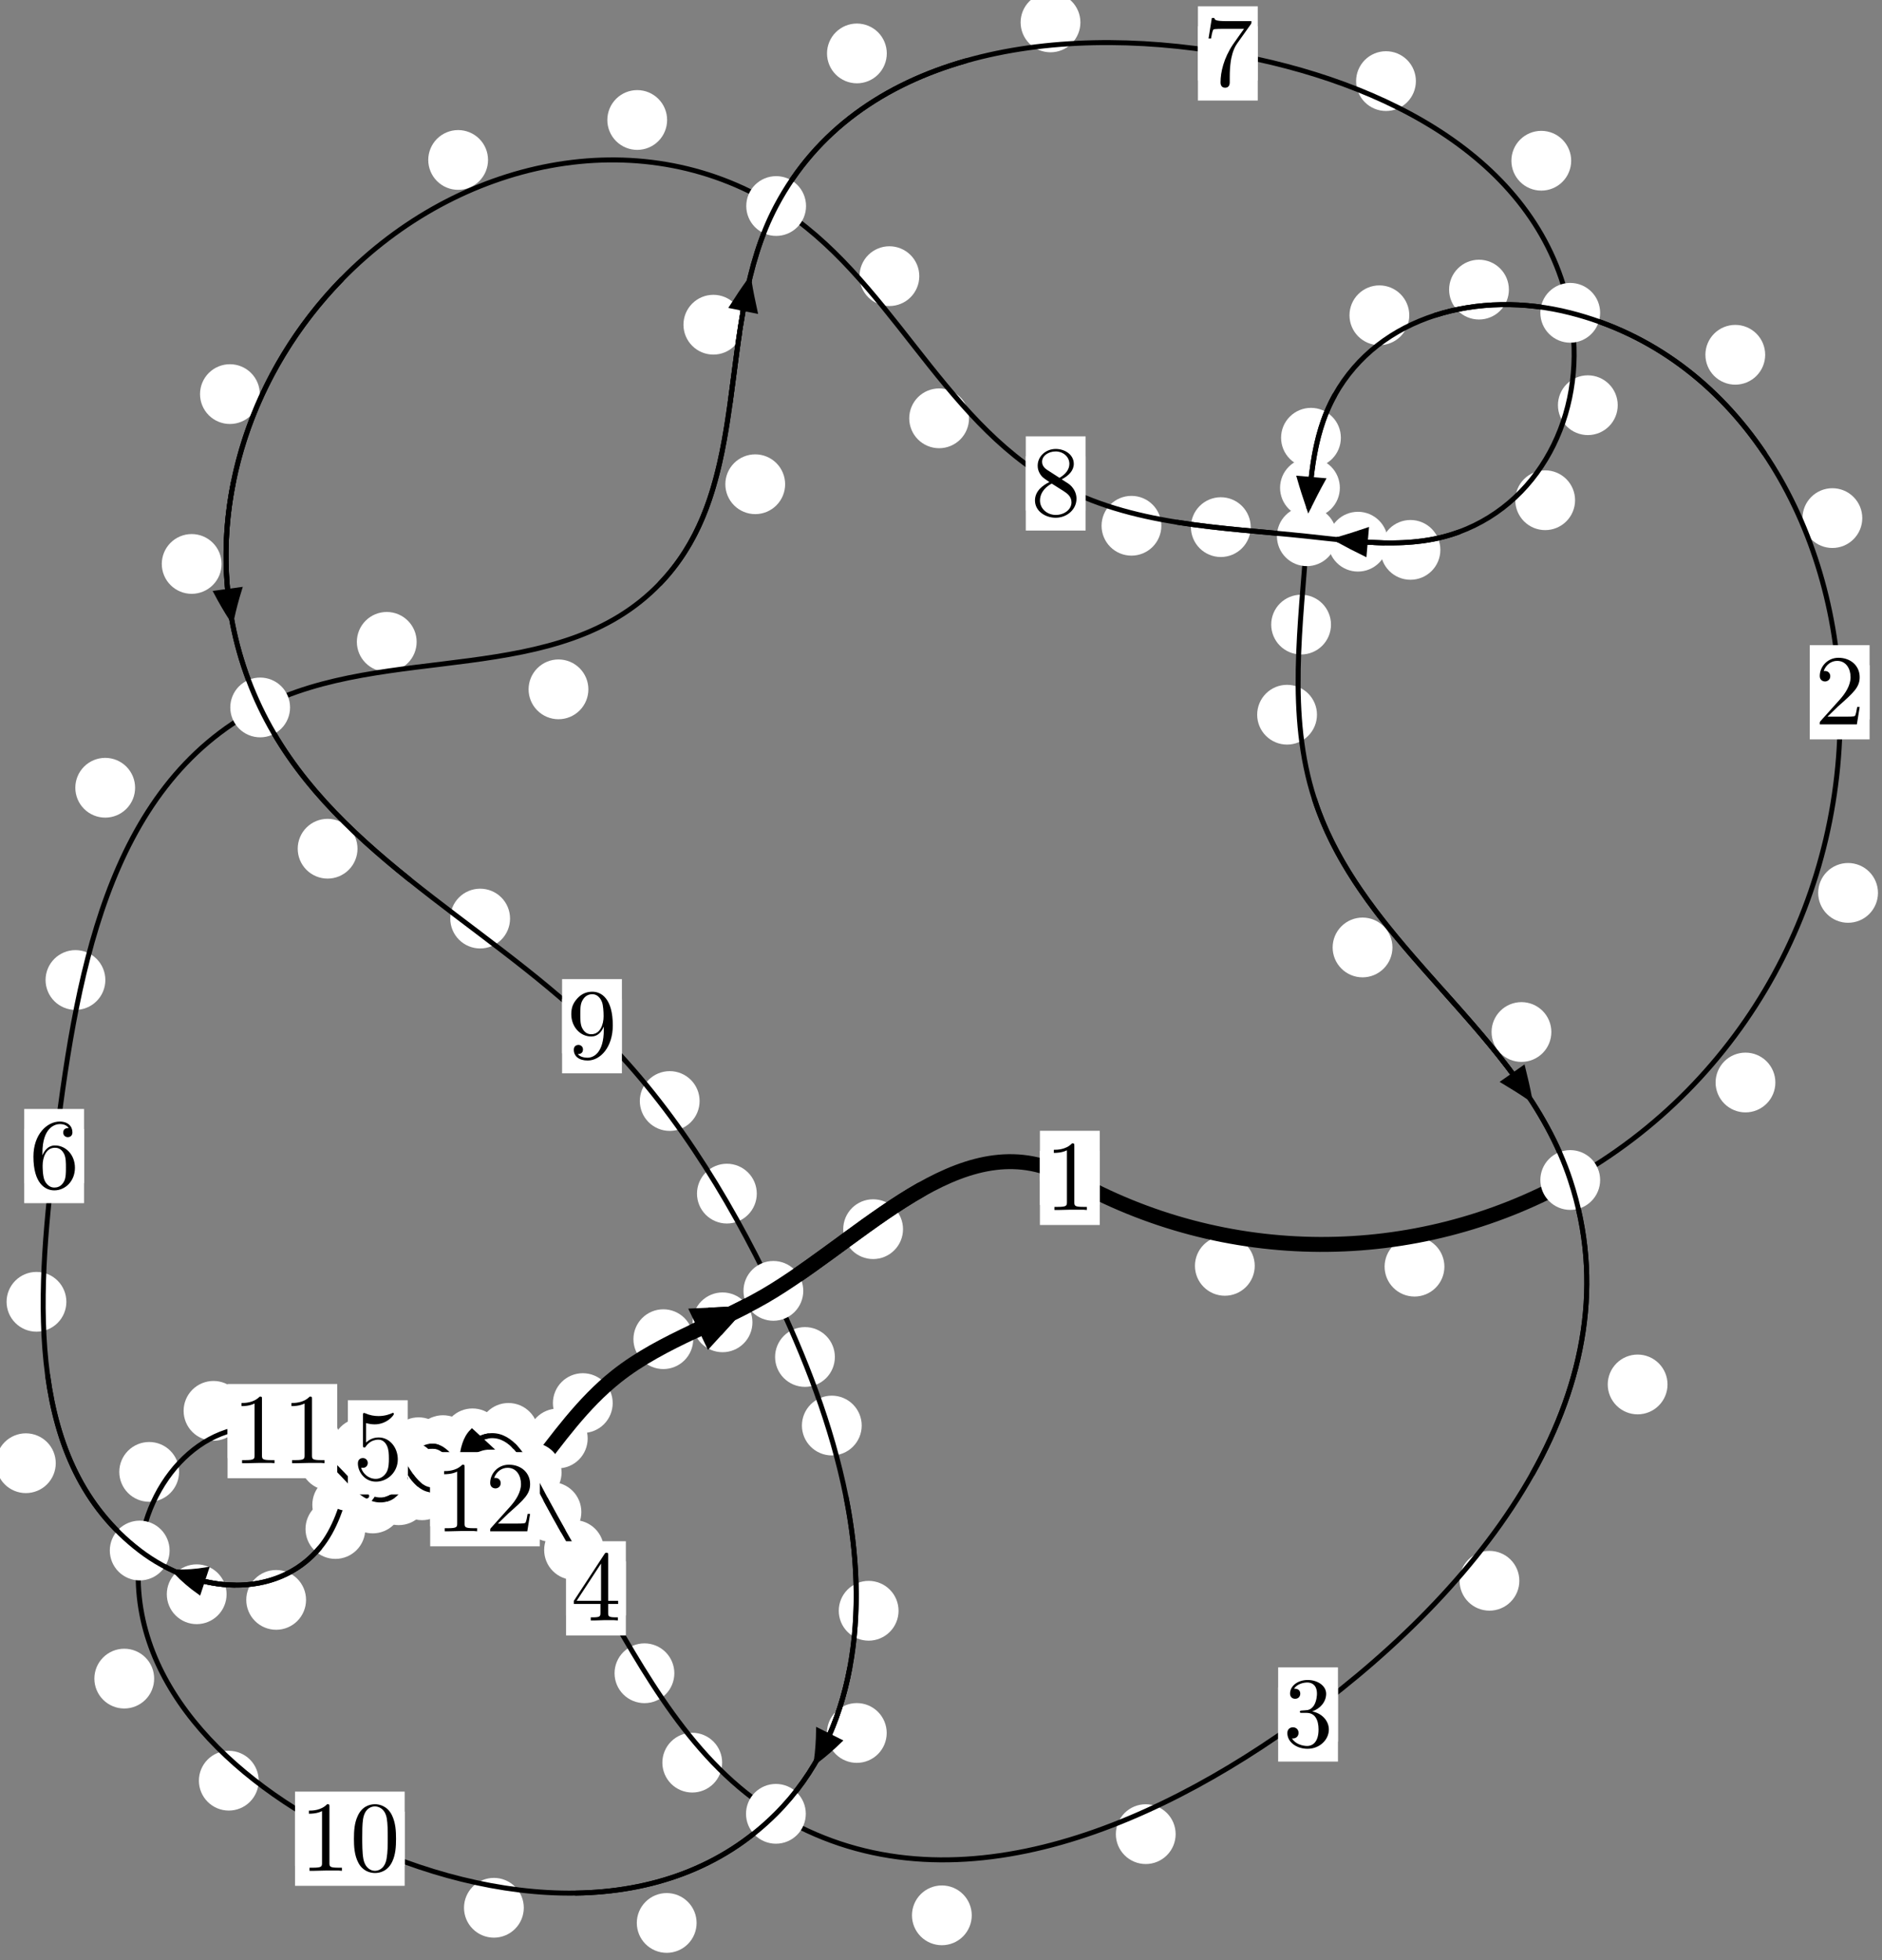 <?xml version="1.0"?>
<!-- Created by MetaPost 1.999 on 2021.07.05:2353 -->
<svg version="1.1" xmlns="http://www.w3.org/2000/svg" xmlns:xlink="http://www.w3.org/1999/xlink" width="188.171" height="196.03" viewBox="0 0 188.171 196.03">
<rect x="0" y="0" width="188.171" height="196.03" fill="#808080" stroke="none"/>
<!-- Original BoundingBox: -157.402405 -77.282974 30.768585 118.747421 -->
  <defs>
    <g transform="scale(0.01,0.01)" id="GLYPHcmr10_48">
      <path style="fill-rule: evenodd;" d="M460 -320C460 -400,455 -480,420 -554C374 -650,292 -666,250 -666C190 -666,117 -640,76 -547C44 -478,39 -400,39 -320C39 -245,43 -155,84 -79C127 2,200 22,249 22C303 22,379 1,423 -94C455 -163,460 -241,460 -320M249 -0C210 -0,151 -25,133 -121C122 -181,122 -273,122 -332C122 -396,122 -462,130 -516C149 -635,224 -644,249 -644C282 -644,348 -626,367 -527C377 -471,377 -395,377 -332C377 -257,377 -189,366 -125C351 -30,294 -0,249 -0"></path>
    </g>
    <g transform="scale(0.01,0.01)" id="GLYPHcmr10_49">
      <path style="fill-rule: evenodd;" d="M294 -640C294 -664,294 -666,271 -666C209 -602,121 -602,89 -602L89 -571C109 -571,168 -571,220 -597L220 -79C220 -43,217 -31,127 -31L95 -31L95 -0L257 -0L130 -3L217 -3L257 -3L297 -3L384 -3L419 -0L419 -31L387 -31C297 -31,294 -42,294 -79"></path>
    </g>
    <g transform="scale(0.01,0.01)" id="GLYPHcmr10_50">
      <path style="fill-rule: evenodd;" d="M127 -77L233 -180C389 -318,449 -372,449 -472C449 -586,359 -666,237 -666C124 -666,50 -574,50 -485C50 -429,100 -429,103 -429C120 -429,155 -441,155 -482C155 -508,137 -534,102 -534C94 -534,92 -534,89 -533C112 -598,166 -635,224 -635C315 -635,358 -554,358 -472C358 -392,308 -313,253 -251L61 -37C50 -26,50 -24,50 -0L421 -0L449 -174L424 -174C419 -144,412 -100,402 -85C395 -77,329 -77,307 -77"></path>
    </g>
    <g transform="scale(0.01,0.01)" id="GLYPHcmr10_51">
      <path style="fill-rule: evenodd;" d="M290 -352C372 -379,430 -449,430 -528C430 -610,342 -666,246 -666C145 -666,69 -606,69 -530C69 -497,91 -478,120 -478C151 -478,171 -500,171 -529C171 -579,124 -579,109 -579C140 -628,206 -641,242 -641C283 -641,338 -619,338 -529C338 -517,336 -459,310 -415C280 -367,246 -364,221 -363C213 -362,189 -360,182 -360C174 -359,167 -358,167 -348C167 -337,174 -337,191 -337L235 -337C317 -337,354 -269,354 -171C354 -35,285 -6,241 -6C198 -6,123 -23,88 -82C123 -77,154 -99,154 -137C154 -173,127 -193,98 -193C74 -193,42 -179,42 -135C42 -44,135 22,244 22C366 22,457 -69,457 -171C457 -253,394 -331,290 -352"></path>
    </g>
    <g transform="scale(0.01,0.01)" id="GLYPHcmr10_52">
      <path style="fill-rule: evenodd;" d="M294 -165L294 -78C294 -42,292 -31,218 -31L197 -31L197 -0L332 -0L238 -3L290 -3L332 -3L374 -3L427 -3L468 -0L468 -31L447 -31C373 -31,371 -42,371 -78L371 -165L471 -165L471 -196L371 -196L371 -651C371 -671,371 -677,355 -677C346 -677,343 -677,335 -665L28 -196L28 -165M300 -196L56 -196L300 -569"></path>
    </g>
    <g transform="scale(0.01,0.01)" id="GLYPHcmr10_53">
      <path style="fill-rule: evenodd;" d="M449 -201C449 -320,367 -420,259 -420C211 -420,168 -404,132 -369L132 -564C152 -558,185 -551,217 -551C340 -551,410 -642,410 -655C410 -661,407 -666,400 -666C399 -666,397 -666,392 -663C372 -654,323 -634,256 -634C216 -634,170 -641,123 -662C115 -665,113 -665,111 -665C101 -665,101 -657,101 -641L101 -345C101 -327,101 -319,115 -319C122 -319,124 -322,128 -328C139 -344,176 -398,257 -398C309 -398,334 -352,342 -334C358 -297,360 -258,360 -208C360 -173,360 -113,336 -71C312 -32,275 -6,229 -6C156 -6,99 -59,82 -118C85 -117,88 -116,99 -116C132 -116,149 -141,149 -165C149 -189,132 -214,99 -214C85 -214,50 -207,50 -161C50 -75,119 22,231 22C347 22,449 -74,449 -201"></path>
    </g>
    <g transform="scale(0.01,0.01)" id="GLYPHcmr10_54">
      <path style="fill-rule: evenodd;" d="M132 -328L132 -352C132 -605,256 -641,307 -641C331 -641,373 -635,395 -601C380 -601,340 -601,340 -556C340 -525,364 -510,386 -510C402 -510,432 -519,432 -558C432 -618,388 -666,305 -666C177 -666,42 -537,42 -316C42 -49,158 22,251 22C362 22,457 -72,457 -204C457 -331,368 -427,257 -427C189 -427,152 -376,132 -328M251 -6C188 -6,158 -66,152 -81C134 -128,134 -208,134 -226C134 -304,166 -404,256 -404C272 -404,318 -404,349 -342C367 -305,367 -254,367 -205C367 -157,367 -107,350 -71C320 -11,274 -6,251 -6"></path>
    </g>
    <g transform="scale(0.01,0.01)" id="GLYPHcmr10_55">
      <path style="fill-rule: evenodd;" d="M476 -609C485 -621,485 -623,485 -644L242 -644C120 -644,118 -657,114 -676L89 -676L56 -470L81 -470C84 -486,93 -549,106 -561C113 -567,191 -567,204 -567L411 -567C400 -551,321 -442,299 -409C209 -274,176 -135,176 -33C176 -23,176 22,222 22C268 22,268 -23,268 -33L268 -84C268 -139,271 -194,279 -248C283 -271,297 -357,341 -419"></path>
    </g>
    <g transform="scale(0.01,0.01)" id="GLYPHcmr10_56">
      <path style="fill-rule: evenodd;" d="M163 -457C117 -487,113 -521,113 -538C113 -599,178 -641,249 -641C322 -641,386 -589,386 -517C386 -460,347 -412,287 -377M309 -362C381 -399,430 -451,430 -517C430 -609,341 -666,250 -666C150 -666,69 -592,69 -499C69 -481,71 -436,113 -389C124 -377,161 -352,186 -335C128 -306,42 -250,42 -151C42 -45,144 22,249 22C362 22,457 -61,457 -168C457 -204,446 -249,408 -291C389 -312,373 -322,309 -362M209 -320L332 -242C360 -223,407 -193,407 -132C407 -58,332 -6,250 -6C164 -6,92 -68,92 -151C92 -209,124 -273,209 -320"></path>
    </g>
    <g transform="scale(0.01,0.01)" id="GLYPHcmr10_57">
      <path style="fill-rule: evenodd;" d="M367 -318L367 -286C367 -52,263 -6,205 -6C188 -6,134 -8,107 -42C151 -42,159 -71,159 -88C159 -119,135 -134,113 -134C97 -134,67 -125,67 -86C67 -19,121 22,206 22C335 22,457 -114,457 -329C457 -598,342 -666,253 -666C198 -666,149 -648,106 -603C65 -558,42 -516,42 -441C42 -316,130 -218,242 -218C303 -218,344 -260,367 -318M243 -241C227 -241,181 -241,150 -304C132 -341,132 -391,132 -440C132 -494,132 -541,153 -578C180 -628,218 -641,253 -641C299 -641,332 -607,349 -562C361 -530,365 -467,365 -421C365 -338,331 -241,243 -241"></path>
    </g>
  </defs>
  <path d="M125.454 126.585C125.454 125.793,125.139 125.032,124.578 124.472C124.018 123.911,123.258 123.597,122.465 123.597C121.672 123.597,120.912 123.911,120.352 124.472C119.791 125.032,119.476 125.793,119.476 126.585C119.476 127.378,119.791 128.138,120.352 128.699C120.912 129.259,121.672 129.574,122.465 129.574C123.258 129.574,124.018 129.259,124.578 128.699C125.139 128.138,125.454 127.378,125.454 126.585Z" style="fill: rgb(100%,100%,100%);stroke: none;"></path>
  <path d="M109.955 117.789C109.955 116.996,109.641 116.236,109.08 115.675C108.52 115.115,107.759 114.8,106.967 114.8C106.174 114.8,105.414 115.115,104.853 115.675C104.293 116.236,103.978 116.996,103.978 117.789C103.978 118.581,104.293 119.342,104.853 119.902C105.414 120.463,106.174 120.778,106.967 120.778C107.759 120.778,108.52 120.463,109.08 119.902C109.641 119.342,109.955 118.581,109.955 117.789Z" style="fill: rgb(100%,100%,100%);stroke: none;"></path>
  <path d="M177.51 108.25C177.51 107.457,177.195 106.697,176.635 106.136C176.074 105.576,175.314 105.261,174.522 105.261C173.729 105.261,172.969 105.576,172.408 106.136C171.848 106.697,171.533 107.457,171.533 108.25C171.533 109.042,171.848 109.803,172.408 110.363C172.969 110.924,173.729 111.239,174.522 111.239C175.314 111.239,176.074 110.924,176.635 110.363C177.195 109.803,177.51 109.042,177.51 108.25Z" style="fill: rgb(100%,100%,100%);stroke: none;"></path>
  <path d="M144.417 126.665C144.417 125.873,144.102 125.113,143.541 124.552C142.981 123.992,142.221 123.677,141.428 123.677C140.635 123.677,139.875 123.992,139.315 124.552C138.754 125.113,138.439 125.873,138.439 126.665C138.439 127.458,138.754 128.218,139.315 128.779C139.875 129.339,140.635 129.654,141.428 129.654C142.221 129.654,142.981 129.339,143.541 128.779C144.102 128.218,144.417 127.458,144.417 126.665Z" style="fill: rgb(100%,100%,100%);stroke: none;"></path>
  <path d="M186.199 51.81C186.199 51.017,185.884 50.257,185.323 49.696C184.763 49.136,184.003 48.821,183.21 48.821C182.417 48.821,181.657 49.136,181.097 49.696C180.536 50.257,180.221 51.017,180.221 51.81C180.221 52.602,180.536 53.363,181.097 53.923C181.657 54.483,182.417 54.798,183.21 54.798C184.003 54.798,184.763 54.483,185.323 53.923C185.884 53.363,186.199 52.602,186.199 51.81Z" style="fill: rgb(100%,100%,100%);stroke: none;"></path>
  <path d="M187.769 89.289C187.769 88.496,187.454 87.736,186.893 87.175C186.333 86.615,185.573 86.3,184.78 86.3C183.987 86.3,183.227 86.615,182.667 87.175C182.106 87.736,181.791 88.496,181.791 89.289C181.791 90.081,182.106 90.841,182.667 91.402C183.227 91.962,183.987 92.277,184.78 92.277C185.573 92.277,186.333 91.962,186.893 91.402C187.454 90.841,187.769 90.081,187.769 89.289Z" style="fill: rgb(100%,100%,100%);stroke: none;"></path>
  <path d="M150.866 28.961C150.866 28.168,150.551 27.408,149.99 26.848C149.43 26.287,148.67 25.972,147.877 25.972C147.084 25.972,146.324 26.287,145.764 26.848C145.203 27.408,144.888 28.168,144.888 28.961C144.888 29.754,145.203 30.514,145.764 31.074C146.324 31.635,147.084 31.95,147.877 31.95C148.67 31.95,149.43 31.635,149.99 31.074C150.551 30.514,150.866 29.754,150.866 28.961Z" style="fill: rgb(100%,100%,100%);stroke: none;"></path>
  <path d="M176.491 35.478C176.491 34.685,176.176 33.925,175.616 33.364C175.055 32.804,174.295 32.489,173.502 32.489C172.71 32.489,171.95 32.804,171.389 33.364C170.829 33.925,170.514 34.685,170.514 35.478C170.514 36.27,170.829 37.031,171.389 37.591C171.95 38.152,172.71 38.466,173.502 38.466C174.295 38.466,175.055 38.152,175.616 37.591C176.176 37.031,176.491 36.27,176.491 35.478Z" style="fill: rgb(100%,100%,100%);stroke: none;"></path>
  <path d="M134.066 43.775C134.066 42.982,133.751 42.222,133.19 41.662C132.63 41.101,131.87 40.786,131.077 40.786C130.284 40.786,129.524 41.101,128.964 41.662C128.403 42.222,128.088 42.982,128.088 43.775C128.088 44.568,128.403 45.328,128.964 45.888C129.524 46.449,130.284 46.764,131.077 46.764C131.87 46.764,132.63 46.449,133.19 45.888C133.751 45.328,134.066 44.568,134.066 43.775Z" style="fill: rgb(100%,100%,100%);stroke: none;"></path>
  <path d="M140.906 31.527C140.906 30.735,140.591 29.974,140.03 29.414C139.47 28.854,138.71 28.539,137.917 28.539C137.124 28.539,136.364 28.854,135.804 29.414C135.243 29.974,134.928 30.735,134.928 31.527C134.928 32.32,135.243 33.08,135.804 33.641C136.364 34.201,137.124 34.516,137.917 34.516C138.71 34.516,139.47 34.201,140.03 33.641C140.591 33.08,140.906 32.32,140.906 31.527Z" style="fill: rgb(100%,100%,100%);stroke: none;"></path>
  <path d="M133.078 62.459C133.078 61.667,132.763 60.906,132.203 60.346C131.642 59.786,130.882 59.471,130.09 59.471C129.297 59.471,128.537 59.786,127.976 60.346C127.416 60.906,127.101 61.667,127.101 62.459C127.101 63.252,127.416 64.012,127.976 64.573C128.537 65.133,129.297 65.448,130.09 65.448C130.882 65.448,131.642 65.133,132.203 64.573C132.763 64.012,133.078 63.252,133.078 62.459Z" style="fill: rgb(100%,100%,100%);stroke: none;"></path>
  <path d="M133.965 48.782C133.965 47.989,133.65 47.229,133.089 46.668C132.529 46.108,131.769 45.793,130.976 45.793C130.183 45.793,129.423 46.108,128.863 46.668C128.302 47.229,127.987 47.989,127.987 48.782C127.987 49.574,128.302 50.334,128.863 50.895C129.423 51.455,130.183 51.77,130.976 51.77C131.769 51.77,132.529 51.455,133.089 50.895C133.65 50.334,133.965 49.574,133.965 48.782Z" style="fill: rgb(100%,100%,100%);stroke: none;"></path>
  <path d="M139.222 94.745C139.222 93.952,138.907 93.192,138.346 92.632C137.786 92.071,137.026 91.756,136.233 91.756C135.44 91.756,134.68 92.071,134.12 92.632C133.559 93.192,133.244 93.952,133.244 94.745C133.244 95.538,133.559 96.298,134.12 96.858C134.68 97.419,135.44 97.734,136.233 97.734C137.026 97.734,137.786 97.419,138.346 96.858C138.907 96.298,139.222 95.538,139.222 94.745Z" style="fill: rgb(100%,100%,100%);stroke: none;"></path>
  <path d="M131.676 71.47C131.676 70.677,131.361 69.917,130.8 69.356C130.24 68.796,129.479 68.481,128.687 68.481C127.894 68.481,127.134 68.796,126.573 69.356C126.013 69.917,125.698 70.677,125.698 71.47C125.698 72.262,126.013 73.023,126.573 73.583C127.134 74.144,127.894 74.459,128.687 74.459C129.479 74.459,130.24 74.144,130.8 73.583C131.361 73.023,131.676 72.262,131.676 71.47Z" style="fill: rgb(100%,100%,100%);stroke: none;"></path>
  <path d="M166.727 138.445C166.727 137.652,166.412 136.892,165.851 136.332C165.291 135.771,164.531 135.456,163.738 135.456C162.945 135.456,162.185 135.771,161.625 136.332C161.064 136.892,160.749 137.652,160.749 138.445C160.749 139.238,161.064 139.998,161.625 140.558C162.185 141.119,162.945 141.434,163.738 141.434C164.531 141.434,165.291 141.119,165.851 140.558C166.412 139.998,166.727 139.238,166.727 138.445Z" style="fill: rgb(100%,100%,100%);stroke: none;"></path>
  <path d="M155.111 103.201C155.111 102.408,154.796 101.648,154.236 101.088C153.676 100.527,152.915 100.212,152.123 100.212C151.33 100.212,150.57 100.527,150.009 101.088C149.449 101.648,149.134 102.408,149.134 103.201C149.134 103.994,149.449 104.754,150.009 105.314C150.57 105.875,151.33 106.19,152.123 106.19C152.915 106.19,153.676 105.875,154.236 105.314C154.796 104.754,155.111 103.994,155.111 103.201Z" style="fill: rgb(100%,100%,100%);stroke: none;"></path>
  <path d="M117.546 183.413C117.546 182.62,117.231 181.86,116.67 181.3C116.11 180.739,115.349 180.424,114.557 180.424C113.764 180.424,113.004 180.739,112.443 181.3C111.883 181.86,111.568 182.62,111.568 183.413C111.568 184.206,111.883 184.966,112.443 185.526C113.004 186.087,113.764 186.402,114.557 186.402C115.349 186.402,116.11 186.087,116.67 185.526C117.231 184.966,117.546 184.206,117.546 183.413Z" style="fill: rgb(100%,100%,100%);stroke: none;"></path>
  <path d="M151.911 158.076C151.911 157.284,151.596 156.524,151.035 155.963C150.475 155.403,149.715 155.088,148.922 155.088C148.129 155.088,147.369 155.403,146.809 155.963C146.248 156.524,145.933 157.284,145.933 158.076C145.933 158.869,146.248 159.629,146.809 160.19C147.369 160.75,148.129 161.065,148.922 161.065C149.715 161.065,150.475 160.75,151.035 160.19C151.596 159.629,151.911 158.869,151.911 158.076Z" style="fill: rgb(100%,100%,100%);stroke: none;"></path>
  <path d="M72.204 176.264C72.204 175.471,71.889 174.711,71.328 174.15C70.768 173.59,70.007 173.275,69.215 173.275C68.422 173.275,67.662 173.59,67.101 174.15C66.541 174.711,66.226 175.471,66.226 176.264C66.226 177.056,66.541 177.817,67.101 178.377C67.662 178.938,68.422 179.252,69.215 179.252C70.007 179.252,70.768 178.938,71.328 178.377C71.889 177.817,72.204 177.056,72.204 176.264Z" style="fill: rgb(100%,100%,100%);stroke: none;"></path>
  <path d="M97.16 191.532C97.16 190.74,96.845 189.979,96.285 189.419C95.724 188.858,94.964 188.544,94.171 188.544C93.379 188.544,92.619 188.858,92.058 189.419C91.498 189.979,91.183 190.74,91.183 191.532C91.183 192.325,91.498 193.085,92.058 193.646C92.619 194.206,93.379 194.521,94.171 194.521C94.964 194.521,95.724 194.206,96.285 193.646C96.845 193.085,97.16 192.325,97.16 191.532Z" style="fill: rgb(100%,100%,100%);stroke: none;"></path>
  <path d="M60.385 154.997C60.385 154.204,60.07 153.444,59.51 152.884C58.949 152.323,58.189 152.008,57.396 152.008C56.604 152.008,55.843 152.323,55.283 152.884C54.722 153.444,54.408 154.204,54.408 154.997C54.408 155.79,54.722 156.55,55.283 157.11C55.843 157.671,56.604 157.986,57.396 157.986C58.189 157.986,58.949 157.671,59.51 157.11C60.07 156.55,60.385 155.79,60.385 154.997Z" style="fill: rgb(100%,100%,100%);stroke: none;"></path>
  <path d="M67.423 167.325C67.423 166.532,67.108 165.772,66.548 165.211C65.988 164.651,65.227 164.336,64.435 164.336C63.642 164.336,62.882 164.651,62.321 165.211C61.761 165.772,61.446 166.532,61.446 167.325C61.446 168.117,61.761 168.878,62.321 169.438C62.882 169.999,63.642 170.314,64.435 170.314C65.227 170.314,65.988 169.999,66.548 169.438C67.108 168.878,67.423 168.117,67.423 167.325Z" style="fill: rgb(100%,100%,100%);stroke: none;"></path>
  <path d="M55.174 145.3C55.174 144.507,54.859 143.747,54.299 143.187C53.738 142.626,52.978 142.311,52.186 142.311C51.393 142.311,50.633 142.626,50.072 143.187C49.512 143.747,49.197 144.507,49.197 145.3C49.197 146.093,49.512 146.853,50.072 147.413C50.633 147.974,51.393 148.289,52.186 148.289C52.978 148.289,53.738 147.974,54.299 147.413C54.859 146.853,55.174 146.093,55.174 145.3Z" style="fill: rgb(100%,100%,100%);stroke: none;"></path>
  <path d="M58.125 151.198C58.125 150.405,57.81 149.645,57.25 149.084C56.689 148.524,55.929 148.209,55.136 148.209C54.344 148.209,53.584 148.524,53.023 149.084C52.463 149.645,52.148 150.405,52.148 151.198C52.148 151.99,52.463 152.75,53.023 153.311C53.584 153.871,54.344 154.186,55.136 154.186C55.929 154.186,56.689 153.871,57.25 153.311C57.81 152.75,58.125 151.99,58.125 151.198Z" style="fill: rgb(100%,100%,100%);stroke: none;"></path>
  <path d="M50.23 143.834C50.23 143.041,49.915 142.281,49.354 141.72C48.794 141.16,48.034 140.845,47.241 140.845C46.448 140.845,45.688 141.16,45.128 141.72C44.567 142.281,44.252 143.041,44.252 143.834C44.252 144.626,44.567 145.386,45.128 145.947C45.688 146.507,46.448 146.822,47.241 146.822C48.034 146.822,48.794 146.507,49.354 145.947C49.915 145.386,50.23 144.626,50.23 143.834Z" style="fill: rgb(100%,100%,100%);stroke: none;"></path>
  <path d="M53.828 143.288C53.828 142.496,53.513 141.736,52.952 141.175C52.392 140.615,51.632 140.3,50.839 140.3C50.046 140.3,49.286 140.615,48.726 141.175C48.165 141.736,47.85 142.496,47.85 143.288C47.85 144.081,48.165 144.841,48.726 145.402C49.286 145.962,50.046 146.277,50.839 146.277C51.632 146.277,52.392 145.962,52.952 145.402C53.513 144.841,53.828 144.081,53.828 143.288Z" style="fill: rgb(100%,100%,100%);stroke: none;"></path>
  <path d="M48.166 147.893C48.166 147.101,47.851 146.341,47.291 145.78C46.73 145.22,45.97 144.905,45.178 144.905C44.385 144.905,43.625 145.22,43.064 145.78C42.504 146.341,42.189 147.101,42.189 147.893C42.189 148.686,42.504 149.446,43.064 150.007C43.625 150.567,44.385 150.882,45.178 150.882C45.97 150.882,46.73 150.567,47.291 150.007C47.851 149.446,48.166 148.686,48.166 147.893Z" style="fill: rgb(100%,100%,100%);stroke: none;"></path>
  <path d="M49.418 145.405C49.418 144.612,49.103 143.852,48.543 143.292C47.982 142.731,47.222 142.416,46.43 142.416C45.637 142.416,44.877 142.731,44.316 143.292C43.756 143.852,43.441 144.612,43.441 145.405C43.441 146.198,43.756 146.958,44.316 147.518C44.877 148.079,45.637 148.394,46.43 148.394C47.222 148.394,47.982 148.079,48.543 147.518C49.103 146.958,49.418 146.198,49.418 145.405Z" style="fill: rgb(100%,100%,100%);stroke: none;"></path>
  <path d="M45.187 149.028C45.187 148.236,44.872 147.475,44.311 146.915C43.751 146.354,42.991 146.04,42.198 146.04C41.405 146.04,40.645 146.354,40.085 146.915C39.524 147.475,39.209 148.236,39.209 149.028C39.209 149.821,39.524 150.581,40.085 151.142C40.645 151.702,41.405 152.017,42.198 152.017C42.991 152.017,43.751 151.702,44.311 151.142C44.872 150.581,45.187 149.821,45.187 149.028Z" style="fill: rgb(100%,100%,100%);stroke: none;"></path>
  <path d="M47.445 148.958C47.445 148.165,47.13 147.405,46.569 146.844C46.009 146.284,45.249 145.969,44.456 145.969C43.663 145.969,42.903 146.284,42.343 146.844C41.782 147.405,41.467 148.165,41.467 148.958C41.467 149.75,41.782 150.51,42.343 151.071C42.903 151.631,43.663 151.946,44.456 151.946C45.249 151.946,46.009 151.631,46.569 151.071C47.13 150.51,47.445 149.75,47.445 148.958Z" style="fill: rgb(100%,100%,100%);stroke: none;"></path>
  <path d="M43.034 145.931C43.034 145.138,42.719 144.378,42.159 143.818C41.598 143.257,40.838 142.942,40.046 142.942C39.253 142.942,38.493 143.257,37.932 143.818C37.372 144.378,37.057 145.138,37.057 145.931C37.057 146.724,37.372 147.484,37.932 148.044C38.493 148.605,39.253 148.92,40.046 148.92C40.838 148.92,41.598 148.605,42.159 148.044C42.719 147.484,43.034 146.724,43.034 145.931Z" style="fill: rgb(100%,100%,100%);stroke: none;"></path>
  <path d="M44.409 148.063C44.409 147.27,44.094 146.51,43.534 145.949C42.973 145.389,42.213 145.074,41.42 145.074C40.628 145.074,39.867 145.389,39.307 145.949C38.747 146.51,38.432 147.27,38.432 148.063C38.432 148.855,38.747 149.616,39.307 150.176C39.867 150.736,40.628 151.051,41.42 151.051C42.213 151.051,42.973 150.736,43.534 150.176C44.094 149.616,44.409 148.855,44.409 148.063Z" style="fill: rgb(100%,100%,100%);stroke: none;"></path>
  <path d="M39.164 144.8C39.164 144.007,38.849 143.247,38.288 142.687C37.728 142.126,36.968 141.811,36.175 141.811C35.382 141.811,34.622 142.126,34.062 142.687C33.501 143.247,33.186 144.007,33.186 144.8C33.186 145.593,33.501 146.353,34.062 146.913C34.622 147.474,35.382 147.789,36.175 147.789C36.968 147.789,37.728 147.474,38.288 146.913C38.849 146.353,39.164 145.593,39.164 144.8Z" style="fill: rgb(100%,100%,100%);stroke: none;"></path>
  <path d="M42.129 144.681C42.129 143.889,41.814 143.128,41.254 142.568C40.693 142.008,39.933 141.693,39.14 141.693C38.348 141.693,37.588 142.008,37.027 142.568C36.467 143.128,36.152 143.889,36.152 144.681C36.152 145.474,36.467 146.234,37.027 146.795C37.588 147.355,38.348 147.67,39.14 147.67C39.933 147.67,40.693 147.355,41.254 146.795C41.814 146.234,42.129 145.474,42.129 144.681Z" style="fill: rgb(100%,100%,100%);stroke: none;"></path>
  <path d="M37.206 150.477C37.206 149.685,36.891 148.924,36.33 148.364C35.77 147.803,35.01 147.488,34.217 147.488C33.424 147.488,32.664 147.803,32.104 148.364C31.543 148.924,31.228 149.685,31.228 150.477C31.228 151.27,31.543 152.03,32.104 152.591C32.664 153.151,33.424 153.466,34.217 153.466C35.01 153.466,35.77 153.151,36.33 152.591C36.891 152.03,37.206 151.27,37.206 150.477Z" style="fill: rgb(100%,100%,100%);stroke: none;"></path>
  <path d="M38.371 146.494C38.371 145.702,38.057 144.941,37.496 144.381C36.936 143.82,36.175 143.506,35.383 143.506C34.59 143.506,33.83 143.82,33.269 144.381C32.709 144.941,32.394 145.702,32.394 146.494C32.394 147.287,32.709 148.047,33.269 148.608C33.83 149.168,34.59 149.483,35.383 149.483C36.175 149.483,36.936 149.168,37.496 148.608C38.057 148.047,38.371 147.287,38.371 146.494Z" style="fill: rgb(100%,100%,100%);stroke: none;"></path>
  <path d="M30.6 159.988C30.6 159.196,30.285 158.435,29.725 157.875C29.164 157.314,28.404 157,27.612 157C26.819 157,26.059 157.314,25.498 157.875C24.938 158.435,24.623 159.196,24.623 159.988C24.623 160.781,24.938 161.541,25.498 162.102C26.059 162.662,26.819 162.977,27.612 162.977C28.404 162.977,29.164 162.662,29.725 162.102C30.285 161.541,30.6 160.781,30.6 159.988Z" style="fill: rgb(100%,100%,100%);stroke: none;"></path>
  <path d="M36.523 152.9C36.523 152.108,36.208 151.348,35.648 150.787C35.087 150.227,34.327 149.912,33.534 149.912C32.742 149.912,31.981 150.227,31.421 150.787C30.86 151.348,30.546 152.108,30.546 152.9C30.546 153.693,30.86 154.453,31.421 155.014C31.981 155.574,32.742 155.889,33.534 155.889C34.327 155.889,35.087 155.574,35.648 155.014C36.208 154.453,36.523 153.693,36.523 152.9Z" style="fill: rgb(100%,100%,100%);stroke: none;"></path>
  <path d="M5.575 146.32C5.575 145.528,5.26 144.767,4.7 144.207C4.139 143.647,3.379 143.332,2.586 143.332C1.794 143.332,1.033 143.647,0.473 144.207C-0.087 144.767,-0.402 145.528,-0.402 146.32C-0.402 147.113,-0.087 147.873,0.473 148.434C1.033 148.994,1.794 149.309,2.586 149.309C3.379 149.309,4.139 148.994,4.7 148.434C5.26 147.873,5.575 147.113,5.575 146.32Z" style="fill: rgb(100%,100%,100%);stroke: none;"></path>
  <path d="M22.655 159.424C22.655 158.631,22.34 157.871,21.78 157.311C21.219 156.75,20.459 156.435,19.666 156.435C18.874 156.435,18.113 156.75,17.553 157.311C16.992 157.871,16.678 158.631,16.678 159.424C16.678 160.217,16.992 160.977,17.553 161.537C18.113 162.098,18.874 162.413,19.666 162.413C20.459 162.413,21.219 162.098,21.78 161.537C22.34 160.977,22.655 160.217,22.655 159.424Z" style="fill: rgb(100%,100%,100%);stroke: none;"></path>
  <path d="M10.533 98C10.533 97.207,10.218 96.447,9.658 95.887C9.097 95.326,8.337 95.011,7.545 95.011C6.752 95.011,5.992 95.326,5.431 95.887C4.871 96.447,4.556 97.207,4.556 98C4.556 98.793,4.871 99.553,5.431 100.113C5.992 100.674,6.752 100.989,7.545 100.989C8.337 100.989,9.097 100.674,9.658 100.113C10.218 99.553,10.533 98.793,10.533 98Z" style="fill: rgb(100%,100%,100%);stroke: none;"></path>
  <path d="M6.636 130.18C6.636 129.387,6.321 128.627,5.76 128.067C5.2 127.506,4.44 127.191,3.647 127.191C2.854 127.191,2.094 127.506,1.534 128.067C0.973 128.627,0.658 129.387,0.658 130.18C0.658 130.973,0.973 131.733,1.534 132.294C2.094 132.854,2.854 133.169,3.647 133.169C4.44 133.169,5.2 132.854,5.76 132.294C6.321 131.733,6.636 130.973,6.636 130.18Z" style="fill: rgb(100%,100%,100%);stroke: none;"></path>
  <path d="M41.658 64.186C41.658 63.393,41.343 62.633,40.782 62.073C40.222 61.512,39.462 61.197,38.669 61.197C37.876 61.197,37.116 61.512,36.556 62.073C35.995 62.633,35.68 63.393,35.68 64.186C35.68 64.979,35.995 65.739,36.556 66.299C37.116 66.86,37.876 67.175,38.669 67.175C39.462 67.175,40.222 66.86,40.782 66.299C41.343 65.739,41.658 64.979,41.658 64.186Z" style="fill: rgb(100%,100%,100%);stroke: none;"></path>
  <path d="M13.508 78.774C13.508 77.982,13.193 77.222,12.633 76.661C12.072 76.101,11.312 75.786,10.52 75.786C9.727 75.786,8.967 76.101,8.406 76.661C7.846 77.222,7.531 77.982,7.531 78.774C7.531 79.567,7.846 80.327,8.406 80.888C8.967 81.448,9.727 81.763,10.52 81.763C11.312 81.763,12.072 81.448,12.633 80.888C13.193 80.327,13.508 79.567,13.508 78.774Z" style="fill: rgb(100%,100%,100%);stroke: none;"></path>
  <path d="M78.501 48.423C78.501 47.631,78.186 46.871,77.625 46.31C77.065 45.75,76.305 45.435,75.512 45.435C74.719 45.435,73.959 45.75,73.399 46.31C72.838 46.871,72.523 47.631,72.523 48.423C72.523 49.216,72.838 49.976,73.399 50.537C73.959 51.097,74.719 51.412,75.512 51.412C76.305 51.412,77.065 51.097,77.625 50.537C78.186 49.976,78.501 49.216,78.501 48.423Z" style="fill: rgb(100%,100%,100%);stroke: none;"></path>
  <path d="M58.829 68.934C58.829 68.141,58.514 67.381,57.953 66.821C57.393 66.26,56.633 65.945,55.84 65.945C55.047 65.945,54.287 66.26,53.727 66.821C53.166 67.381,52.851 68.141,52.851 68.934C52.851 69.727,53.166 70.487,53.727 71.047C54.287 71.608,55.047 71.923,55.84 71.923C56.633 71.923,57.393 71.608,57.953 71.047C58.514 70.487,58.829 69.727,58.829 68.934Z" style="fill: rgb(100%,100%,100%);stroke: none;"></path>
  <path d="M88.666 5.342C88.666 4.55,88.351 3.79,87.791 3.229C87.23 2.669,86.47 2.354,85.677 2.354C84.885 2.354,84.125 2.669,83.564 3.229C83.004 3.79,82.689 4.55,82.689 5.342C82.689 6.135,83.004 6.895,83.564 7.456C84.125 8.016,84.885 8.331,85.677 8.331C86.47 8.331,87.23 8.016,87.791 7.456C88.351 6.895,88.666 6.135,88.666 5.342Z" style="fill: rgb(100%,100%,100%);stroke: none;"></path>
  <path d="M74.314 32.47C74.314 31.677,73.999 30.917,73.438 30.357C72.878 29.796,72.118 29.481,71.325 29.481C70.532 29.481,69.772 29.796,69.212 30.357C68.651 30.917,68.336 31.677,68.336 32.47C68.336 33.263,68.651 34.023,69.212 34.583C69.772 35.144,70.532 35.459,71.325 35.459C72.118 35.459,72.878 35.144,73.438 34.583C73.999 34.023,74.314 33.263,74.314 32.47Z" style="fill: rgb(100%,100%,100%);stroke: none;"></path>
  <path d="M141.567 8.11C141.567 7.318,141.252 6.558,140.692 5.997C140.131 5.437,139.371 5.122,138.578 5.122C137.786 5.122,137.026 5.437,136.465 5.997C135.905 6.558,135.59 7.318,135.59 8.11C135.59 8.903,135.905 9.663,136.465 10.224C137.026 10.784,137.786 11.099,138.578 11.099C139.371 11.099,140.131 10.784,140.692 10.224C141.252 9.663,141.567 8.903,141.567 8.11Z" style="fill: rgb(100%,100%,100%);stroke: none;"></path>
  <path d="M108.024 2.241C108.024 1.449,107.709 0.688,107.148 0.128C106.588 -0.432,105.828 -0.747,105.035 -0.747C104.242 -0.747,103.482 -0.432,102.922 0.128C102.361 0.688,102.046 1.449,102.046 2.241C102.046 3.034,102.361 3.794,102.922 4.355C103.482 4.915,104.242 5.23,105.035 5.23C105.828 5.23,106.588 4.915,107.148 4.355C107.709 3.794,108.024 3.034,108.024 2.241Z" style="fill: rgb(100%,100%,100%);stroke: none;"></path>
  <path d="M161.748 40.52C161.748 39.728,161.433 38.967,160.872 38.407C160.312 37.846,159.552 37.532,158.759 37.532C157.966 37.532,157.206 37.846,156.646 38.407C156.085 38.967,155.77 39.728,155.77 40.52C155.77 41.313,156.085 42.073,156.646 42.634C157.206 43.194,157.966 43.509,158.759 43.509C159.552 43.509,160.312 43.194,160.872 42.634C161.433 42.073,161.748 41.313,161.748 40.52Z" style="fill: rgb(100%,100%,100%);stroke: none;"></path>
  <path d="M157.094 16.074C157.094 15.281,156.779 14.521,156.218 13.96C155.658 13.4,154.898 13.085,154.105 13.085C153.312 13.085,152.552 13.4,151.992 13.96C151.431 14.521,151.116 15.281,151.116 16.074C151.116 16.866,151.431 17.626,151.992 18.187C152.552 18.747,153.312 19.062,154.105 19.062C154.898 19.062,155.658 18.747,156.218 18.187C156.779 17.626,157.094 16.866,157.094 16.074Z" style="fill: rgb(100%,100%,100%);stroke: none;"></path>
  <path d="M144.014 54.988C144.014 54.195,143.699 53.435,143.138 52.874C142.578 52.314,141.818 51.999,141.025 51.999C140.232 51.999,139.472 52.314,138.911 52.874C138.351 53.435,138.036 54.195,138.036 54.988C138.036 55.78,138.351 56.541,138.911 57.101C139.472 57.662,140.232 57.976,141.025 57.976C141.818 57.976,142.578 57.662,143.138 57.101C143.699 56.541,144.014 55.78,144.014 54.988Z" style="fill: rgb(100%,100%,100%);stroke: none;"></path>
  <path d="M157.483 50.023C157.483 49.23,157.168 48.47,156.607 47.909C156.047 47.349,155.287 47.034,154.494 47.034C153.701 47.034,152.941 47.349,152.381 47.909C151.82 48.47,151.505 49.23,151.505 50.023C151.505 50.815,151.82 51.575,152.381 52.136C152.941 52.696,153.701 53.011,154.494 53.011C155.287 53.011,156.047 52.696,156.607 52.136C157.168 51.575,157.483 50.815,157.483 50.023Z" style="fill: rgb(100%,100%,100%);stroke: none;"></path>
  <path d="M125.052 52.713C125.052 51.92,124.737 51.16,124.176 50.599C123.616 50.039,122.856 49.724,122.063 49.724C121.27 49.724,120.51 50.039,119.95 50.599C119.389 51.16,119.074 51.92,119.074 52.713C119.074 53.505,119.389 54.265,119.95 54.826C120.51 55.386,121.27 55.701,122.063 55.701C122.856 55.701,123.616 55.386,124.176 54.826C124.737 54.265,125.052 53.505,125.052 52.713Z" style="fill: rgb(100%,100%,100%);stroke: none;"></path>
  <path d="M138.762 54.168C138.762 53.375,138.447 52.615,137.886 52.055C137.326 51.494,136.566 51.179,135.773 51.179C134.98 51.179,134.22 51.494,133.66 52.055C133.099 52.615,132.784 53.375,132.784 54.168C132.784 54.961,133.099 55.721,133.66 56.281C134.22 56.842,134.98 57.157,135.773 57.157C136.566 57.157,137.326 56.842,137.886 56.281C138.447 55.721,138.762 54.961,138.762 54.168Z" style="fill: rgb(100%,100%,100%);stroke: none;"></path>
  <path d="M96.886 41.832C96.886 41.039,96.572 40.279,96.011 39.719C95.451 39.158,94.69 38.843,93.898 38.843C93.105 38.843,92.345 39.158,91.784 39.719C91.224 40.279,90.909 41.039,90.909 41.832C90.909 42.625,91.224 43.385,91.784 43.945C92.345 44.506,93.105 44.821,93.898 44.821C94.69 44.821,95.451 44.506,96.011 43.945C96.572 43.385,96.886 42.625,96.886 41.832Z" style="fill: rgb(100%,100%,100%);stroke: none;"></path>
  <path d="M116.117 52.575C116.117 51.783,115.802 51.022,115.241 50.462C114.681 49.902,113.921 49.587,113.128 49.587C112.335 49.587,111.575 49.902,111.015 50.462C110.454 51.022,110.139 51.783,110.139 52.575C110.139 53.368,110.454 54.128,111.015 54.689C111.575 55.249,112.335 55.564,113.128 55.564C113.921 55.564,114.681 55.249,115.241 54.689C115.802 54.128,116.117 53.368,116.117 52.575Z" style="fill: rgb(100%,100%,100%);stroke: none;"></path>
  <path d="M66.701 11.999C66.701 11.206,66.386 10.446,65.826 9.886C65.265 9.325,64.505 9.01,63.712 9.01C62.92 9.01,62.16 9.325,61.599 9.886C61.039 10.446,60.724 11.206,60.724 11.999C60.724 12.792,61.039 13.552,61.599 14.112C62.16 14.673,62.92 14.988,63.712 14.988C64.505 14.988,65.265 14.673,65.826 14.112C66.386 13.552,66.701 12.792,66.701 11.999Z" style="fill: rgb(100%,100%,100%);stroke: none;"></path>
  <path d="M91.915 27.616C91.915 26.823,91.6 26.063,91.04 25.502C90.479 24.942,89.719 24.627,88.926 24.627C88.134 24.627,87.373 24.942,86.813 25.502C86.252 26.063,85.938 26.823,85.938 27.616C85.938 28.408,86.252 29.169,86.813 29.729C87.373 30.29,88.134 30.604,88.926 30.604C89.719 30.604,90.479 30.29,91.04 29.729C91.6 29.169,91.915 28.408,91.915 27.616Z" style="fill: rgb(100%,100%,100%);stroke: none;"></path>
  <path d="M25.977 39.411C25.977 38.618,25.662 37.858,25.102 37.297C24.541 36.737,23.781 36.422,22.988 36.422C22.196 36.422,21.435 36.737,20.875 37.297C20.314 37.858,20 38.618,20 39.411C20 40.203,20.314 40.963,20.875 41.524C21.435 42.084,22.196 42.399,22.988 42.399C23.781 42.399,24.541 42.084,25.102 41.524C25.662 40.963,25.977 40.203,25.977 39.411Z" style="fill: rgb(100%,100%,100%);stroke: none;"></path>
  <path d="M48.796 15.996C48.796 15.203,48.481 14.443,47.921 13.882C47.36 13.322,46.6 13.007,45.808 13.007C45.015 13.007,44.255 13.322,43.694 13.882C43.134 14.443,42.819 15.203,42.819 15.996C42.819 16.788,43.134 17.549,43.694 18.109C44.255 18.67,45.015 18.984,45.808 18.984C46.6 18.984,47.36 18.67,47.921 18.109C48.481 17.549,48.796 16.788,48.796 15.996Z" style="fill: rgb(100%,100%,100%);stroke: none;"></path>
  <path d="M35.744 84.87C35.744 84.078,35.429 83.317,34.869 82.757C34.308 82.197,33.548 81.882,32.755 81.882C31.963 81.882,31.202 82.197,30.642 82.757C30.081 83.317,29.767 84.078,29.767 84.87C29.767 85.663,30.081 86.423,30.642 86.984C31.202 87.544,31.963 87.859,32.755 87.859C33.548 87.859,34.308 87.544,34.869 86.984C35.429 86.423,35.744 85.663,35.744 84.87Z" style="fill: rgb(100%,100%,100%);stroke: none;"></path>
  <path d="M22.153 56.394C22.153 55.601,21.838 54.841,21.278 54.281C20.717 53.72,19.957 53.405,19.164 53.405C18.372 53.405,17.612 53.72,17.051 54.281C16.491 54.841,16.176 55.601,16.176 56.394C16.176 57.187,16.491 57.947,17.051 58.507C17.612 59.068,18.372 59.383,19.164 59.383C19.957 59.383,20.717 59.068,21.278 58.507C21.838 57.947,22.153 57.187,22.153 56.394Z" style="fill: rgb(100%,100%,100%);stroke: none;"></path>
  <path d="M69.95 110.101C69.95 109.309,69.635 108.549,69.075 107.988C68.514 107.428,67.754 107.113,66.961 107.113C66.169 107.113,65.408 107.428,64.848 107.988C64.287 108.549,63.972 109.309,63.972 110.101C63.972 110.894,64.287 111.654,64.848 112.215C65.408 112.775,66.169 113.09,66.961 113.09C67.754 113.09,68.514 112.775,69.075 112.215C69.635 111.654,69.95 110.894,69.95 110.101Z" style="fill: rgb(100%,100%,100%);stroke: none;"></path>
  <path d="M50.997 91.857C50.997 91.064,50.683 90.304,50.122 89.743C49.562 89.183,48.801 88.868,48.009 88.868C47.216 88.868,46.456 89.183,45.895 89.743C45.335 90.304,45.02 91.064,45.02 91.857C45.02 92.649,45.335 93.41,45.895 93.97C46.456 94.531,47.216 94.846,48.009 94.846C48.801 94.846,49.562 94.531,50.122 93.97C50.683 93.41,50.997 92.649,50.997 91.857Z" style="fill: rgb(100%,100%,100%);stroke: none;"></path>
  <path d="M83.474 135.698C83.474 134.905,83.159 134.145,82.599 133.585C82.038 133.024,81.278 132.709,80.486 132.709C79.693 132.709,78.933 133.024,78.372 133.585C77.812 134.145,77.497 134.905,77.497 135.698C77.497 136.491,77.812 137.251,78.372 137.811C78.933 138.372,79.693 138.687,80.486 138.687C81.278 138.687,82.038 138.372,82.599 137.811C83.159 137.251,83.474 136.491,83.474 135.698Z" style="fill: rgb(100%,100%,100%);stroke: none;"></path>
  <path d="M75.667 119.362C75.667 118.569,75.352 117.809,74.791 117.249C74.231 116.688,73.471 116.373,72.678 116.373C71.885 116.373,71.125 116.688,70.565 117.249C70.004 117.809,69.689 118.569,69.689 119.362C69.689 120.155,70.004 120.915,70.565 121.475C71.125 122.036,71.885 122.351,72.678 122.351C73.471 122.351,74.231 122.036,74.791 121.475C75.352 120.915,75.667 120.155,75.667 119.362Z" style="fill: rgb(100%,100%,100%);stroke: none;"></path>
  <path d="M89.841 161.076C89.841 160.283,89.526 159.523,88.966 158.963C88.405 158.402,87.645 158.087,86.853 158.087C86.06 158.087,85.3 158.402,84.739 158.963C84.179 159.523,83.864 160.283,83.864 161.076C83.864 161.869,84.179 162.629,84.739 163.189C85.3 163.75,86.06 164.065,86.853 164.065C87.645 164.065,88.405 163.75,88.966 163.189C89.526 162.629,89.841 161.869,89.841 161.076Z" style="fill: rgb(100%,100%,100%);stroke: none;"></path>
  <path d="M86.157 142.554C86.157 141.761,85.842 141.001,85.282 140.441C84.721 139.88,83.961 139.565,83.169 139.565C82.376 139.565,81.616 139.88,81.055 140.441C80.495 141.001,80.18 141.761,80.18 142.554C80.18 143.347,80.495 144.107,81.055 144.667C81.616 145.228,82.376 145.543,83.169 145.543C83.961 145.543,84.721 145.228,85.282 144.667C85.842 144.107,86.157 143.347,86.157 142.554Z" style="fill: rgb(100%,100%,100%);stroke: none;"></path>
  <path d="M69.649 192.294C69.649 191.502,69.334 190.741,68.773 190.181C68.213 189.62,67.453 189.305,66.66 189.305C65.867 189.305,65.107 189.62,64.547 190.181C63.986 190.741,63.671 191.502,63.671 192.294C63.671 193.087,63.986 193.847,64.547 194.408C65.107 194.968,65.867 195.283,66.66 195.283C67.453 195.283,68.213 194.968,68.773 194.408C69.334 193.847,69.649 193.087,69.649 192.294Z" style="fill: rgb(100%,100%,100%);stroke: none;"></path>
  <path d="M88.657 173.296C88.657 172.503,88.342 171.743,87.782 171.183C87.221 170.622,86.461 170.307,85.668 170.307C84.876 170.307,84.116 170.622,83.555 171.183C82.995 171.743,82.68 172.503,82.68 173.296C82.68 174.089,82.995 174.849,83.555 175.409C84.116 175.97,84.876 176.285,85.668 176.285C86.461 176.285,87.221 175.97,87.782 175.409C88.342 174.849,88.657 174.089,88.657 173.296Z" style="fill: rgb(100%,100%,100%);stroke: none;"></path>
  <path d="M25.865 178.068C25.865 177.275,25.55 176.515,24.989 175.954C24.429 175.394,23.669 175.079,22.876 175.079C22.083 175.079,21.323 175.394,20.763 175.954C20.202 176.515,19.887 177.275,19.887 178.068C19.887 178.86,20.202 179.62,20.763 180.181C21.323 180.741,22.083 181.056,22.876 181.056C23.669 181.056,24.429 180.741,24.989 180.181C25.55 179.62,25.865 178.86,25.865 178.068Z" style="fill: rgb(100%,100%,100%);stroke: none;"></path>
  <path d="M52.371 190.776C52.371 189.984,52.056 189.224,51.495 188.663C50.935 188.103,50.175 187.788,49.382 187.788C48.589 187.788,47.829 188.103,47.269 188.663C46.708 189.224,46.393 189.984,46.393 190.776C46.393 191.569,46.708 192.329,47.269 192.89C47.829 193.45,48.589 193.765,49.382 193.765C50.175 193.765,50.935 193.45,51.495 192.89C52.056 192.329,52.371 191.569,52.371 190.776Z" style="fill: rgb(100%,100%,100%);stroke: none;"></path>
  <path d="M17.905 147.188C17.905 146.395,17.59 145.635,17.029 145.075C16.469 144.514,15.709 144.199,14.916 144.199C14.123 144.199,13.363 144.514,12.803 145.075C12.242 145.635,11.927 146.395,11.927 147.188C11.927 147.981,12.242 148.741,12.803 149.301C13.363 149.862,14.123 150.177,14.916 150.177C15.709 150.177,16.469 149.862,17.029 149.301C17.59 148.741,17.905 147.981,17.905 147.188Z" style="fill: rgb(100%,100%,100%);stroke: none;"></path>
  <path d="M15.413 167.86C15.413 167.067,15.099 166.307,14.538 165.747C13.978 165.186,13.217 164.871,12.425 164.871C11.632 164.871,10.872 165.186,10.311 165.747C9.751 166.307,9.436 167.067,9.436 167.86C9.436 168.653,9.751 169.413,10.311 169.973C10.872 170.534,11.632 170.849,12.425 170.849C13.217 170.849,13.978 170.534,14.538 169.973C15.099 169.413,15.413 168.653,15.413 167.86Z" style="fill: rgb(100%,100%,100%);stroke: none;"></path>
  <path d="M33.948 143.911C33.948 143.118,33.634 142.358,33.073 141.797C32.513 141.237,31.752 140.922,30.96 140.922C30.167 140.922,29.407 141.237,28.846 141.797C28.286 142.358,27.971 143.118,27.971 143.911C27.971 144.703,28.286 145.463,28.846 146.024C29.407 146.584,30.167 146.899,30.96 146.899C31.752 146.899,32.513 146.584,33.073 146.024C33.634 145.463,33.948 144.703,33.948 143.911Z" style="fill: rgb(100%,100%,100%);stroke: none;"></path>
  <path d="M24.336 141.084C24.336 140.291,24.021 139.531,23.461 138.97C22.9 138.41,22.14 138.095,21.347 138.095C20.555 138.095,19.794 138.41,19.234 138.97C18.674 139.531,18.359 140.291,18.359 141.084C18.359 141.876,18.674 142.636,19.234 143.197C19.794 143.757,20.555 144.072,21.347 144.072C22.14 144.072,22.9 143.757,23.461 143.197C24.021 142.636,24.336 141.876,24.336 141.084Z" style="fill: rgb(100%,100%,100%);stroke: none;"></path>
  <path d="M38.957 149.242C38.957 148.45,38.642 147.69,38.081 147.129C37.521 146.569,36.761 146.254,35.968 146.254C35.175 146.254,34.415 146.569,33.855 147.129C33.294 147.69,32.979 148.45,32.979 149.242C32.979 150.035,33.294 150.795,33.855 151.356C34.415 151.916,35.175 152.231,35.968 152.231C36.761 152.231,37.521 151.916,38.081 151.356C38.642 150.795,38.957 150.035,38.957 149.242Z" style="fill: rgb(100%,100%,100%);stroke: none;"></path>
  <path d="M35.956 146.053C35.956 145.261,35.641 144.5,35.08 143.94C34.52 143.379,33.76 143.064,32.967 143.064C32.174 143.064,31.414 143.379,30.854 143.94C30.293 144.5,29.978 145.261,29.978 146.053C29.978 146.846,30.293 147.606,30.854 148.167C31.414 148.727,32.174 149.042,32.967 149.042C33.76 149.042,34.52 148.727,35.08 148.167C35.641 147.606,35.956 146.846,35.956 146.053Z" style="fill: rgb(100%,100%,100%);stroke: none;"></path>
  <path d="M42.853 149.524C42.853 148.732,42.538 147.971,41.977 147.411C41.417 146.85,40.657 146.536,39.864 146.536C39.071 146.536,38.311 146.85,37.751 147.411C37.19 147.971,36.875 148.732,36.875 149.524C36.875 150.317,37.19 151.077,37.751 151.638C38.311 152.198,39.071 152.513,39.864 152.513C40.657 152.513,41.417 152.198,41.977 151.638C42.538 151.077,42.853 150.317,42.853 149.524Z" style="fill: rgb(100%,100%,100%);stroke: none;"></path>
  <path d="M40.255 150.346C40.255 149.553,39.94 148.793,39.379 148.233C38.819 147.672,38.059 147.357,37.266 147.357C36.473 147.357,35.713 147.672,35.153 148.233C34.592 148.793,34.277 149.553,34.277 150.346C34.277 151.139,34.592 151.899,35.153 152.459C35.713 153.02,36.473 153.335,37.266 153.335C38.059 153.335,38.819 153.02,39.379 152.459C39.94 151.899,40.255 151.139,40.255 150.346Z" style="fill: rgb(100%,100%,100%);stroke: none;"></path>
  <path d="M44.219 145.94C44.219 145.147,43.904 144.387,43.344 143.826C42.783 143.266,42.023 142.951,41.23 142.951C40.438 142.951,39.677 143.266,39.117 143.826C38.556 144.387,38.241 145.147,38.241 145.94C38.241 146.732,38.556 147.493,39.117 148.053C39.677 148.613,40.438 148.928,41.23 148.928C42.023 148.928,42.783 148.613,43.344 148.053C43.904 147.493,44.219 146.732,44.219 145.94Z" style="fill: rgb(100%,100%,100%);stroke: none;"></path>
  <path d="M43.367 148.275C43.367 147.483,43.052 146.723,42.492 146.162C41.931 145.602,41.171 145.287,40.379 145.287C39.586 145.287,38.826 145.602,38.265 146.162C37.705 146.723,37.39 147.483,37.39 148.275C37.39 149.068,37.705 149.828,38.265 150.389C38.826 150.949,39.586 151.264,40.379 151.264C41.171 151.264,41.931 150.949,42.492 150.389C43.052 149.828,43.367 149.068,43.367 148.275Z" style="fill: rgb(100%,100%,100%);stroke: none;"></path>
  <path d="M47.279 144.513C47.279 143.72,46.964 142.96,46.403 142.4C45.843 141.839,45.083 141.524,44.29 141.524C43.497 141.524,42.737 141.839,42.177 142.4C41.616 142.96,41.301 143.72,41.301 144.513C41.301 145.306,41.616 146.066,42.177 146.626C42.737 147.187,43.497 147.502,44.29 147.502C45.083 147.502,45.843 147.187,46.403 146.626C46.964 146.066,47.279 145.306,47.279 144.513Z" style="fill: rgb(100%,100%,100%);stroke: none;"></path>
  <path d="M44.843 144.721C44.843 143.929,44.528 143.169,43.967 142.608C43.407 142.048,42.647 141.733,41.854 141.733C41.061 141.733,40.301 142.048,39.741 142.608C39.18 143.169,38.865 143.929,38.865 144.721C38.865 145.514,39.18 146.274,39.741 146.835C40.301 147.395,41.061 147.71,41.854 147.71C42.647 147.71,43.407 147.395,43.967 146.835C44.528 146.274,44.843 145.514,44.843 144.721Z" style="fill: rgb(100%,100%,100%);stroke: none;"></path>
  <path d="M49.352 148.148C49.352 147.355,49.037 146.595,48.477 146.034C47.916 145.474,47.156 145.159,46.363 145.159C45.571 145.159,44.81 145.474,44.25 146.034C43.689 146.595,43.374 147.355,43.374 148.148C43.374 148.94,43.689 149.7,44.25 150.261C44.81 150.821,45.571 151.136,46.363 151.136C47.156 151.136,47.916 150.821,48.477 150.261C49.037 149.7,49.352 148.94,49.352 148.148Z" style="fill: rgb(100%,100%,100%);stroke: none;"></path>
  <path d="M48.111 145.68C48.111 144.887,47.796 144.127,47.235 143.567C46.675 143.006,45.915 142.691,45.122 142.691C44.329 142.691,43.569 143.006,43.009 143.567C42.448 144.127,42.133 144.887,42.133 145.68C42.133 146.473,42.448 147.233,43.009 147.793C43.569 148.354,44.329 148.669,45.122 148.669C45.915 148.669,46.675 148.354,47.235 147.793C47.796 147.233,48.111 146.473,48.111 145.68Z" style="fill: rgb(100%,100%,100%);stroke: none;"></path>
  <path d="M53.35 150.406C53.35 149.614,53.035 148.853,52.475 148.293C51.914 147.732,51.154 147.418,50.361 147.418C49.569 147.418,48.808 147.732,48.248 148.293C47.687 148.853,47.373 149.614,47.373 150.406C47.373 151.199,47.687 151.959,48.248 152.52C48.808 153.08,49.569 153.395,50.361 153.395C51.154 153.395,51.914 153.08,52.475 152.52C53.035 151.959,53.35 151.199,53.35 150.406Z" style="fill: rgb(100%,100%,100%);stroke: none;"></path>
  <path d="M50.077 149.554C50.077 148.761,49.762 148.001,49.201 147.441C48.641 146.88,47.881 146.565,47.088 146.565C46.295 146.565,45.535 146.88,44.975 147.441C44.414 148.001,44.099 148.761,44.099 149.554C44.099 150.347,44.414 151.107,44.975 151.667C45.535 152.228,46.295 152.543,47.088 152.543C47.881 152.543,48.641 152.228,49.201 151.667C49.762 151.107,50.077 150.347,50.077 149.554Z" style="fill: rgb(100%,100%,100%);stroke: none;"></path>
  <path d="M58.758 143.847C58.758 143.054,58.443 142.294,57.883 141.733C57.322 141.173,56.562 140.858,55.769 140.858C54.977 140.858,54.217 141.173,53.656 141.733C53.096 142.294,52.781 143.054,52.781 143.847C52.781 144.639,53.096 145.4,53.656 145.96C54.217 146.52,54.977 146.835,55.769 146.835C56.562 146.835,57.322 146.52,57.883 145.96C58.443 145.4,58.758 144.639,58.758 143.847Z" style="fill: rgb(100%,100%,100%);stroke: none;"></path>
  <path d="M54.924 148.842C54.924 148.05,54.609 147.29,54.048 146.729C53.488 146.169,52.728 145.854,51.935 145.854C51.142 145.854,50.382 146.169,49.822 146.729C49.261 147.29,48.946 148.05,48.946 148.842C48.946 149.635,49.261 150.395,49.822 150.956C50.382 151.516,51.142 151.831,51.935 151.831C52.728 151.831,53.488 151.516,54.048 150.956C54.609 150.395,54.924 149.635,54.924 148.842Z" style="fill: rgb(100%,100%,100%);stroke: none;"></path>
  <path d="M69.311 133.918C69.311 133.125,68.996 132.365,68.436 131.804C67.875 131.244,67.115 130.929,66.322 130.929C65.53 130.929,64.77 131.244,64.209 131.804C63.649 132.365,63.334 133.125,63.334 133.918C63.334 134.71,63.649 135.471,64.209 136.031C64.77 136.591,65.53 136.906,66.322 136.906C67.115 136.906,67.875 136.591,68.436 136.031C68.996 135.471,69.311 134.71,69.311 133.918Z" style="fill: rgb(100%,100%,100%);stroke: none;"></path>
  <path d="M61.26 140.309C61.26 139.516,60.945 138.756,60.385 138.195C59.824 137.635,59.064 137.32,58.271 137.32C57.479 137.32,56.719 137.635,56.158 138.195C55.598 138.756,55.283 139.516,55.283 140.309C55.283 141.101,55.598 141.861,56.158 142.422C56.719 142.982,57.479 143.297,58.271 143.297C59.064 143.297,59.824 142.982,60.385 142.422C60.945 141.861,61.26 141.101,61.26 140.309Z" style="fill: rgb(100%,100%,100%);stroke: none;"></path>
  <path d="M90.288 122.917C90.288 122.124,89.973 121.364,89.412 120.803C88.852 120.243,88.092 119.928,87.299 119.928C86.506 119.928,85.746 120.243,85.186 120.803C84.625 121.364,84.31 122.124,84.31 122.917C84.31 123.709,84.625 124.47,85.186 125.03C85.746 125.59,86.506 125.905,87.299 125.905C88.092 125.905,88.852 125.59,89.412 125.03C89.973 124.47,90.288 123.709,90.288 122.917Z" style="fill: rgb(100%,100%,100%);stroke: none;"></path>
  <path d="M75.232 132.232C75.232 131.439,74.918 130.679,74.357 130.118C73.797 129.558,73.036 129.243,72.244 129.243C71.451 129.243,70.691 129.558,70.13 130.118C69.57 130.679,69.255 131.439,69.255 132.232C69.255 133.024,69.57 133.785,70.13 134.345C70.691 134.906,71.451 135.22,72.244 135.22C73.036 135.22,73.797 134.906,74.357 134.345C74.918 133.785,75.232 133.024,75.232 132.232Z" style="fill: rgb(100%,100%,100%);stroke: none;"></path>
  <path d="M106.967 117.789C122.465 126.585,141.428 126.665,157 118C174.522 108.25,184.78 89.289,183.939 69.228C183.21 51.81,173.502 35.478,157 31.281C147.877 28.961,137.917 31.527,133.451 39.525C131.077 43.775,130.976 48.782,130.662 53.625C130.09 62.459,128.687 71.47,131.426 79.918C136.233 94.745,152.123 103.201,157 118C163.738 138.445,148.922 158.076,130.785 171.448C114.557 183.413,94.171 191.532,77.579 181.381C69.215 176.264,64.435 167.325,59.586 158.833C57.396 154.997,55.136 151.198,53.16 147.247C52.186 145.3,50.839 143.288,48.809 143.596C47.241 143.834,46.43 145.405,45.707 146.842C45.178 147.893,44.456 148.958,43.31 148.993C42.198 149.028,41.42 148.063,40.804 147.108C40.046 145.931,39.14 144.681,37.774 144.736C36.175 144.8,35.383 146.494,34.908 148.116C34.217 150.477,33.534 152.9,31.953 154.793C27.612 159.988,19.666 159.424,13.968 155.052C2.586 146.32,3.647 130.18,5.412 115.606C7.545 98,10.52 78.774,26.014 70.745C38.669 64.186,55.84 68.934,65.999 58.342C75.512 48.423,71.325 32.47,77.604 20.603C85.677 5.342,105.035 2.241,122.766 5.344C138.578 8.11,154.105 16.074,157 31.281C158.759 40.52,154.494 50.023,145.862 53.205C141.025 54.988,135.773 54.168,130.662 53.625C122.063 52.713,113.128 52.575,105.553 48.343C93.898 41.832,88.926 27.616,77.604 20.603C63.712 11.999,45.808 15.996,34.174 27.933C22.988 39.411,19.164 56.394,26.014 70.745C32.755 84.87,48.009 91.857,59.19 102.621C66.961 110.101,72.678 119.362,77.326 129.087C80.486 135.698,83.169 142.554,84.599 149.744C86.853 161.076,85.668 173.296,77.579 181.381C66.66 192.294,49.382 190.776,34.98 183.871C22.876 178.068,12.425 167.86,13.968 155.052C14.916 147.188,21.347 141.084,28.236 143.109C30.96 143.911,32.967 146.053,34.908 148.116C35.968 149.242,37.266 150.346,38.692 149.895C39.864 149.524,40.379 148.275,40.804 147.108C41.23 145.94,41.854 144.721,43.049 144.619C44.29 144.513,45.122 145.68,45.707 146.842C46.363 148.148,47.088 149.554,48.493 149.92C50.361 150.406,51.935 148.842,53.16 147.247C55.769 143.847,58.271 140.309,61.633 137.64C66.322 133.918,72.244 132.232,77.326 129.087C87.299 122.917,96.839 112.041,106.967 117.789" style="stroke:rgb(0%,0%,0%); stroke-width: 0.498;stroke-linecap: round;stroke-linejoin: round;stroke-miterlimit: 10;fill: none;"></path>
  <path d="M106.967 117.789C122.465 126.585,141.428 126.665,157 118" style="stroke:rgb(0%,0%,0%); stroke-width: 1.494;stroke-linecap: round;stroke-linejoin: round;stroke-miterlimit: 10;fill: none;"></path>
  <path d="M53.16 147.247C55.769 143.847,58.271 140.309,61.633 137.64C66.322 133.918,72.244 132.232,77.326 129.087C87.299 122.917,96.839 112.041,106.967 117.789" style="stroke:rgb(0%,0%,0%); stroke-width: 1.494;stroke-linecap: round;stroke-linejoin: round;stroke-miterlimit: 10;fill: none;"></path>
  <path d="M159.989 118C159.989 117.207,159.674 116.447,159.113 115.887C158.553 115.326,157.793 115.011,157 115.011C156.207 115.011,155.447 115.326,154.887 115.887C154.326 116.447,154.011 117.207,154.011 118C154.011 118.793,154.326 119.553,154.887 120.113C155.447 120.674,156.207 120.989,157 120.989C157.793 120.989,158.553 120.674,159.113 120.113C159.674 119.553,159.989 118.793,159.989 118Z" style="fill: rgb(100%,100%,100%);stroke: none;"></path>
  <path d="M144.187 98.969C149.37 104.787,154.561 110.6,157 118C160.369 128.223,158.349 138.242,153.221 147.377" style="stroke:rgb(0%,0%,0%); stroke-width: 0.498;stroke-linecap: round;stroke-linejoin: round;stroke-miterlimit: 10;fill: none;"></path>
  <path d="M133.651 53.625C133.651 52.833,133.336 52.073,132.775 51.512C132.215 50.952,131.455 50.637,130.662 50.637C129.869 50.637,129.109 50.952,128.549 51.512C127.988 52.073,127.673 52.833,127.673 53.625C127.673 54.418,127.988 55.178,128.549 55.739C129.109 56.299,129.869 56.614,130.662 56.614C131.455 56.614,132.215 56.299,132.775 55.739C133.336 55.178,133.651 54.418,133.651 53.625Z" style="fill: rgb(100%,100%,100%);stroke: none;"></path>
  <path d="M138.365 54.287C135.808 54.237,133.218 53.897,130.662 53.625C126.363 53.169,121.979 52.906,117.724 52.229" style="stroke:rgb(0%,0%,0%); stroke-width: 0.498;stroke-linecap: round;stroke-linejoin: round;stroke-miterlimit: 10;fill: none;"></path>
  <path d="M80.568 181.381C80.568 180.588,80.253 179.828,79.692 179.268C79.132 178.707,78.372 178.392,77.579 178.392C76.786 178.392,76.026 178.707,75.466 179.268C74.905 179.828,74.59 180.588,74.59 181.381C74.59 182.174,74.905 182.934,75.466 183.494C76.026 184.055,76.786 184.37,77.579 184.37C78.372 184.37,79.132 184.055,79.692 183.494C80.253 182.934,80.568 182.174,80.568 181.381Z" style="fill: rgb(100%,100%,100%);stroke: none;"></path>
  <path d="M84.968 166.78C83.942 172.262,81.624 177.338,77.579 181.381C72.12 186.838,65.07 189.186,57.586 189.308" style="stroke:rgb(0%,0%,0%); stroke-width: 0.498;stroke-linecap: round;stroke-linejoin: round;stroke-miterlimit: 10;fill: none;"></path>
  <path d="M48.695 146.842C48.695 146.049,48.38 145.289,47.82 144.729C47.259 144.168,46.499 143.853,45.707 143.853C44.914 143.853,44.154 144.168,43.593 144.729C43.033 145.289,42.718 146.049,42.718 146.842C42.718 147.635,43.033 148.395,43.593 148.955C44.154 149.516,44.914 149.831,45.707 149.831C46.499 149.831,47.259 149.516,47.82 148.955C48.38 148.395,48.695 147.635,48.695 146.842Z" style="fill: rgb(100%,100%,100%);stroke: none;"></path>
  <path d="M44.624 145.255C45.06 145.679,45.414 146.261,45.707 146.842C46.035 147.495,46.38 148.173,46.819 148.733" style="stroke:rgb(0%,0%,0%); stroke-width: 0.498;stroke-linecap: round;stroke-linejoin: round;stroke-miterlimit: 10;fill: none;"></path>
  <path d="M37.897 148.116C37.897 147.323,37.582 146.563,37.021 146.003C36.461 145.442,35.701 145.127,34.908 145.127C34.115 145.127,33.355 145.442,32.795 146.003C32.234 146.563,31.919 147.323,31.919 148.116C31.919 148.909,32.234 149.669,32.795 150.229C33.355 150.79,34.115 151.105,34.908 151.105C35.701 151.105,36.461 150.79,37.021 150.229C37.582 149.669,37.897 148.909,37.897 148.116Z" style="fill: rgb(100%,100%,100%);stroke: none;"></path>
  <path d="M31.865 145.14C32.95 146.033,33.937 147.085,34.908 148.116C35.438 148.679,36.027 149.237,36.663 149.597" style="stroke:rgb(0%,0%,0%); stroke-width: 0.498;stroke-linecap: round;stroke-linejoin: round;stroke-miterlimit: 10;fill: none;"></path>
  <path d="M29.002 70.745C29.002 69.952,28.687 69.192,28.127 68.631C27.566 68.071,26.806 67.756,26.014 67.756C25.221 67.756,24.461 68.071,23.9 68.631C23.34 69.192,23.025 69.952,23.025 70.745C23.025 71.537,23.34 72.297,23.9 72.858C24.461 73.418,25.221 73.733,26.014 73.733C26.806 73.733,27.566 73.418,28.127 72.858C28.687 72.297,29.002 71.537,29.002 70.745Z" style="fill: rgb(100%,100%,100%);stroke: none;"></path>
  <path d="M23.331 48.261C21.833 55.736,22.589 63.569,26.014 70.745C29.384 77.807,34.883 83.086,40.937 87.943" style="stroke:rgb(0%,0%,0%); stroke-width: 0.498;stroke-linecap: round;stroke-linejoin: round;stroke-miterlimit: 10;fill: none;"></path>
  <path d="M159.989 31.281C159.989 30.488,159.674 29.728,159.113 29.168C158.553 28.607,157.793 28.292,157 28.292C156.207 28.292,155.447 28.607,154.887 29.168C154.326 29.728,154.011 30.488,154.011 31.281C154.011 32.074,154.326 32.834,154.887 33.394C155.447 33.955,156.207 34.27,157 34.27C157.793 34.27,158.553 33.955,159.113 33.394C159.674 32.834,159.989 32.074,159.989 31.281Z" style="fill: rgb(100%,100%,100%);stroke: none;"></path>
  <path d="M176.385 45.296C171.804 38.512,165.251 33.379,157 31.281C152.438 30.121,147.668 30.182,143.479 31.534" style="stroke:rgb(0%,0%,0%); stroke-width: 0.498;stroke-linecap: round;stroke-linejoin: round;stroke-miterlimit: 10;fill: none;"></path>
  <path d="M80.592 20.603C80.592 19.81,80.277 19.05,79.717 18.489C79.156 17.929,78.396 17.614,77.604 17.614C76.811 17.614,76.051 17.929,75.49 18.489C74.93 19.05,74.615 19.81,74.615 20.603C74.615 21.395,74.93 22.156,75.49 22.716C76.051 23.277,76.811 23.592,77.604 23.592C78.396 23.592,79.156 23.277,79.717 22.716C80.277 22.156,80.592 21.395,80.592 20.603Z" style="fill: rgb(100%,100%,100%);stroke: none;"></path>
  <path d="M73.014 40.203C73.941 33.492,74.464 26.536,77.604 20.603C81.64 12.973,88.498 8.382,96.563 6.087" style="stroke:rgb(0%,0%,0%); stroke-width: 0.498;stroke-linecap: round;stroke-linejoin: round;stroke-miterlimit: 10;fill: none;"></path>
  <path d="M80.315 129.087C80.315 128.295,80 127.534,79.439 126.974C78.879 126.413,78.119 126.098,77.326 126.098C76.533 126.098,75.773 126.413,75.213 126.974C74.652 127.534,74.337 128.295,74.337 129.087C74.337 129.88,74.652 130.64,75.213 131.201C75.773 131.761,76.533 132.076,77.326 132.076C78.119 132.076,78.879 131.761,79.439 131.201C80 130.64,80.315 129.88,80.315 129.087Z" style="fill: rgb(100%,100%,100%);stroke: none;"></path>
  <path d="M69.332 133.147C72.034 131.867,74.785 130.659,77.326 129.087C82.313 126.002,87.191 121.74,92.088 118.968" style="stroke:rgb(0%,0%,0%); stroke-width: 1.494;stroke-linecap: round;stroke-linejoin: round;stroke-miterlimit: 10;fill: none;"></path>
  <path d="M16.957 155.052C16.957 154.26,16.642 153.5,16.081 152.939C15.521 152.379,14.761 152.064,13.968 152.064C13.175 152.064,12.415 152.379,11.855 152.939C11.294 153.5,10.979 154.26,10.979 155.052C10.979 155.845,11.294 156.605,11.855 157.166C12.415 157.726,13.175 158.041,13.968 158.041C14.761 158.041,15.521 157.726,16.081 157.166C16.642 156.605,16.957 155.845,16.957 155.052Z" style="fill: rgb(100%,100%,100%);stroke: none;"></path>
  <path d="M23.469 158.51C20.228 158.472,16.817 157.238,13.968 155.052C8.277 150.686,5.697 144.468,4.76 137.52" style="stroke:rgb(0%,0%,0%); stroke-width: 0.498;stroke-linecap: round;stroke-linejoin: round;stroke-miterlimit: 10;fill: none;"></path>
  <path d="M43.793 147.108C43.793 146.315,43.478 145.555,42.918 144.994C42.357 144.434,41.597 144.119,40.804 144.119C40.012 144.119,39.252 144.434,38.691 144.994C38.131 145.555,37.816 146.315,37.816 147.108C37.816 147.9,38.131 148.66,38.691 149.221C39.252 149.781,40.012 150.096,40.804 150.096C41.597 150.096,42.357 149.781,42.918 149.221C43.478 148.66,43.793 147.9,43.793 147.108Z" style="fill: rgb(100%,100%,100%);stroke: none;"></path>
  <path d="M41.871 148.422C41.461 148.065,41.112 147.585,40.804 147.108C40.425 146.519,40.009 145.913,39.517 145.46" style="stroke:rgb(0%,0%,0%); stroke-width: 0.498;stroke-linecap: round;stroke-linejoin: round;stroke-miterlimit: 10;fill: none;"></path>
  <path d="M56.148 147.247C56.148 146.454,55.833 145.694,55.273 145.133C54.712 144.573,53.952 144.258,53.16 144.258C52.367 144.258,51.607 144.573,51.046 145.133C50.486 145.694,50.171 146.454,50.171 147.247C50.171 148.04,50.486 148.8,51.046 149.36C51.607 149.921,52.367 150.236,53.16 150.236C53.952 150.236,54.712 149.921,55.273 149.36C55.833 148.8,56.148 148.04,56.148 147.247Z" style="fill: rgb(100%,100%,100%);stroke: none;"></path>
  <path d="M56.293 153.083C55.207 151.16,54.148 149.222,53.16 147.247C52.673 146.273,52.092 145.284,51.38 144.576" style="stroke:rgb(0%,0%,0%); stroke-width: 0.498;stroke-linecap: round;stroke-linejoin: round;stroke-miterlimit: 10;fill: none;"></path>
  <path d="M61.633 137.64C65.385 134.662,69.924 132.988,74.193 130.827" style="stroke:rgb(0%,0%,0%); stroke-width: 0.498;stroke-linecap: round;stroke-linejoin: round;stroke-miterlimit: 10;fill: none;"></path>
  <path d="M70.849 134.545C71.97 133.312,73.108 132.09,74.193 130.827C72.532 130.953,70.863 131.012,69.2 131.092Z" style="stroke:rgb(0%,0%,0%); stroke-width: 0.498;fill: rgb(0%,0%,0%);"></path>
  <path d="M61.633 137.64C65.385 134.662,69.924 132.988,74.193 130.827" style="stroke:rgb(0%,0%,0%); stroke-width: 0.498;stroke-linecap: round;stroke-linejoin: round;stroke-miterlimit: 10;fill: none;"></path>
  <path d="M72.198 133.067C72.872 132.328,73.542 131.585,74.193 130.827C73.196 130.903,72.197 130.954,71.198 131.001Z" style="stroke:rgb(0%,0%,0%); stroke-width: 0.498;fill: rgb(0%,0%,0%);"></path>
  <path d="M133.451 39.525C131.552 42.925,131.107 46.809,130.845 50.707" style="stroke:rgb(0%,0%,0%); stroke-width: 0.498;stroke-linecap: round;stroke-linejoin: round;stroke-miterlimit: 10;fill: none;"></path>
  <path d="M129.941 47.846C130.215 48.804,130.524 49.758,130.845 50.707C131.29 49.809,131.745 48.917,132.228 48.045Z" style="stroke:rgb(0%,0%,0%); stroke-width: 0.498;fill: rgb(0%,0%,0%);"></path>
  <path d="M131.426 79.918C135.272 91.78,146.21 99.564,152.929 109.78" style="stroke:rgb(0%,0%,0%); stroke-width: 0.498;stroke-linecap: round;stroke-linejoin: round;stroke-miterlimit: 10;fill: none;"></path>
  <path d="M150.397 108.17C151.258 108.685,152.103 109.22,152.929 109.78C152.741 108.8,152.522 107.824,152.277 106.852Z" style="stroke:rgb(0%,0%,0%); stroke-width: 0.498;fill: rgb(0%,0%,0%);"></path>
  <path d="M48.809 143.596C47.555 143.786,46.784 144.83,46.156 145.975" style="stroke:rgb(0%,0%,0%); stroke-width: 0.498;stroke-linecap: round;stroke-linejoin: round;stroke-miterlimit: 10;fill: none;"></path>
  <path d="M47.193 143.16C46.506 143.861,46.273 144.905,46.156 145.975C46.996 145.301,47.899 144.728,48.88 144.718Z" style="stroke:rgb(0%,0%,0%); stroke-width: 0.498;fill: rgb(0%,0%,0%);"></path>
  <path d="M43.31 148.993C42.42 149.021,41.745 148.409,41.195 147.674" style="stroke:rgb(0%,0%,0%); stroke-width: 0.498;stroke-linecap: round;stroke-linejoin: round;stroke-miterlimit: 10;fill: none;"></path>
  <path d="M41.195 147.674Z" style="stroke:rgb(0%,0%,0%); stroke-width: 0.498;fill: rgb(0%,0%,0%);"></path>
  <path d="M31.953 154.793C28.48 158.949,22.7 159.419,17.61 157.203" style="stroke:rgb(0%,0%,0%); stroke-width: 0.498;stroke-linecap: round;stroke-linejoin: round;stroke-miterlimit: 10;fill: none;"></path>
  <path d="M20.602 156.983C19.63 157.147,18.627 157.221,17.61 157.203C18.316 157.935,19.078 158.592,19.881 159.163Z" style="stroke:rgb(0%,0%,0%); stroke-width: 0.498;fill: rgb(0%,0%,0%);"></path>
  <path d="M65.999 58.342C73.609 50.407,72.452 38.61,74.899 28.132" style="stroke:rgb(0%,0%,0%); stroke-width: 0.498;stroke-linecap: round;stroke-linejoin: round;stroke-miterlimit: 10;fill: none;"></path>
  <path d="M75.473 31.077C75.256 30.097,75.061 29.115,74.899 28.132C74.318 28.942,73.762 29.774,73.222 30.62Z" style="stroke:rgb(0%,0%,0%); stroke-width: 0.498;fill: rgb(0%,0%,0%);"></path>
  <path d="M145.862 53.205C141.992 54.631,137.857 54.392,133.741 53.961" style="stroke:rgb(0%,0%,0%); stroke-width: 0.498;stroke-linecap: round;stroke-linejoin: round;stroke-miterlimit: 10;fill: none;"></path>
  <path d="M136.601 53.056C135.659 53.38,134.702 53.676,133.741 53.961C134.622 54.439,135.508 54.906,136.404 55.343Z" style="stroke:rgb(0%,0%,0%); stroke-width: 0.498;fill: rgb(0%,0%,0%);"></path>
  <path d="M34.174 27.933C25.225 37.115,20.988 49.821,23.158 61.884" style="stroke:rgb(0%,0%,0%); stroke-width: 0.498;stroke-linecap: round;stroke-linejoin: round;stroke-miterlimit: 10;fill: none;"></path>
  <path d="M21.647 59.292C22.113 60.175,22.616 61.039,23.158 61.884C23.372 60.903,23.627 59.936,23.922 58.982Z" style="stroke:rgb(0%,0%,0%); stroke-width: 0.498;fill: rgb(0%,0%,0%);"></path>
  <path d="M84.599 149.744C86.402 158.81,86.005 168.443,81.632 176.074" style="stroke:rgb(0%,0%,0%); stroke-width: 0.498;stroke-linecap: round;stroke-linejoin: round;stroke-miterlimit: 10;fill: none;"></path>
  <path d="M81.845 173.082C81.829 174.082,81.759 175.08,81.632 176.074C82.425 175.461,83.18 174.805,83.899 174.109Z" style="stroke:rgb(0%,0%,0%); stroke-width: 0.498;fill: rgb(0%,0%,0%);"></path>
  <path d="M38.692 149.895C39.63 149.598,40.146 148.74,40.534 147.81" style="stroke:rgb(0%,0%,0%); stroke-width: 0.498;stroke-linecap: round;stroke-linejoin: round;stroke-miterlimit: 10;fill: none;"></path>
  <path d="M40.534 147.81Z" style="stroke:rgb(0%,0%,0%); stroke-width: 0.498;fill: rgb(0%,0%,0%);"></path>
  <path d="M43.049 144.619C44.042 144.534,44.773 145.264,45.325 146.154" style="stroke:rgb(0%,0%,0%); stroke-width: 0.498;stroke-linecap: round;stroke-linejoin: round;stroke-miterlimit: 10;fill: none;"></path>
  <path d="M45.325 146.154Z" style="stroke:rgb(0%,0%,0%); stroke-width: 0.498;fill: rgb(0%,0%,0%);"></path>
  <path d="M103.976 120.499L109.957 120.499L109.957 113.079L103.976 113.079Z" style="fill: rgb(100%,100%,100%);stroke: none;"></path>
  <path d="M103.976 122.499L109.957 122.499L109.957 115.079L103.976 115.079Z" style="fill: rgb(100%,100%,100%);stroke: none;"></path>
  <g transform="translate(104.476 120.999)" style="fill: rgb(0%,0%,0%);">
    <use xlink:href="#GLYPHcmr10_49"></use>
  </g>
  <path d="M180.949 71.938L186.93 71.938L186.93 64.518L180.949 64.518Z" style="fill: rgb(100%,100%,100%);stroke: none;"></path>
  <path d="M180.949 73.938L186.93 73.938L186.93 66.518L180.949 66.518Z" style="fill: rgb(100%,100%,100%);stroke: none;"></path>
  <g transform="translate(181.449 72.438)" style="fill: rgb(0%,0%,0%);">
    <use xlink:href="#GLYPHcmr10_50"></use>
  </g>
  <path d="M127.795 174.158L133.776 174.158L133.776 166.738L127.795 166.738Z" style="fill: rgb(100%,100%,100%);stroke: none;"></path>
  <path d="M127.795 176.158L133.776 176.158L133.776 168.738L127.795 168.738Z" style="fill: rgb(100%,100%,100%);stroke: none;"></path>
  <g transform="translate(128.295 174.658)" style="fill: rgb(0%,0%,0%);">
    <use xlink:href="#GLYPHcmr10_51"></use>
  </g>
  <path d="M56.596 161.543L62.577 161.543L62.577 154.123L56.596 154.123Z" style="fill: rgb(100%,100%,100%);stroke: none;"></path>
  <path d="M56.596 163.543L62.577 163.543L62.577 156.123L56.596 156.123Z" style="fill: rgb(100%,100%,100%);stroke: none;"></path>
  <g transform="translate(57.096 162.043)" style="fill: rgb(0%,0%,0%);">
    <use xlink:href="#GLYPHcmr10_52"></use>
  </g>
  <path d="M34.783 147.446L40.764 147.446L40.764 140.026L34.783 140.026Z" style="fill: rgb(100%,100%,100%);stroke: none;"></path>
  <path d="M34.783 149.446L40.764 149.446L40.764 142.026L34.783 142.026Z" style="fill: rgb(100%,100%,100%);stroke: none;"></path>
  <g transform="translate(35.283 147.946)" style="fill: rgb(0%,0%,0%);">
    <use xlink:href="#GLYPHcmr10_53"></use>
  </g>
  <path d="M2.422 118.316L8.403 118.316L8.403 110.896L2.422 110.896Z" style="fill: rgb(100%,100%,100%);stroke: none;"></path>
  <path d="M2.422 120.316L8.403 120.316L8.403 112.896L2.422 112.896Z" style="fill: rgb(100%,100%,100%);stroke: none;"></path>
  <g transform="translate(2.922 118.816)" style="fill: rgb(0%,0%,0%);">
    <use xlink:href="#GLYPHcmr10_54"></use>
  </g>
  <path d="M119.775 8.054L125.756 8.054L125.756 0.633L119.775 0.633Z" style="fill: rgb(100%,100%,100%);stroke: none;"></path>
  <path d="M119.775 10.054L125.756 10.054L125.756 2.633L119.775 2.633Z" style="fill: rgb(100%,100%,100%);stroke: none;"></path>
  <g transform="translate(120.275 8.554)" style="fill: rgb(0%,0%,0%);">
    <use xlink:href="#GLYPHcmr10_55"></use>
  </g>
  <path d="M102.562 51.054L108.544 51.054L108.544 43.633L102.562 43.633Z" style="fill: rgb(100%,100%,100%);stroke: none;"></path>
  <path d="M102.562 53.054L108.544 53.054L108.544 45.633L102.562 45.633Z" style="fill: rgb(100%,100%,100%);stroke: none;"></path>
  <g transform="translate(103.062 51.554)" style="fill: rgb(0%,0%,0%);">
    <use xlink:href="#GLYPHcmr10_56"></use>
  </g>
  <path d="M56.2 105.331L62.181 105.331L62.181 97.911L56.2 97.911Z" style="fill: rgb(100%,100%,100%);stroke: none;"></path>
  <path d="M56.2 107.331L62.181 107.331L62.181 99.911L56.2 99.911Z" style="fill: rgb(100%,100%,100%);stroke: none;"></path>
  <g transform="translate(56.7 105.831)" style="fill: rgb(0%,0%,0%);">
    <use xlink:href="#GLYPHcmr10_57"></use>
  </g>
  <path d="M29.498 186.581L40.461 186.581L40.461 179.161L29.498 179.161Z" style="fill: rgb(100%,100%,100%);stroke: none;"></path>
  <path d="M29.498 188.581L40.461 188.581L40.461 181.161L29.498 181.161Z" style="fill: rgb(100%,100%,100%);stroke: none;"></path>
  <g transform="translate(29.998 187.081)" style="fill: rgb(0%,0%,0%);">
    <use xlink:href="#GLYPHcmr10_49"></use>
    <use xlink:href="#GLYPHcmr10_48" x="5"></use>
  </g>
  <path d="M22.754 145.82L33.717 145.82L33.717 138.399L22.754 138.399Z" style="fill: rgb(100%,100%,100%);stroke: none;"></path>
  <path d="M22.754 147.82L33.717 147.82L33.717 140.399L22.754 140.399Z" style="fill: rgb(100%,100%,100%);stroke: none;"></path>
  <g transform="translate(23.254 146.32)" style="fill: rgb(0%,0%,0%);">
    <use xlink:href="#GLYPHcmr10_49"></use>
    <use xlink:href="#GLYPHcmr10_49" x="5"></use>
  </g>
  <path d="M43.012 152.63L53.974 152.63L53.974 145.21L43.012 145.21Z" style="fill: rgb(100%,100%,100%);stroke: none;"></path>
  <path d="M43.012 154.63L53.974 154.63L53.974 147.21L43.012 147.21Z" style="fill: rgb(100%,100%,100%);stroke: none;"></path>
  <g transform="translate(43.512 153.13)" style="fill: rgb(0%,0%,0%);">
    <use xlink:href="#GLYPHcmr10_49"></use>
    <use xlink:href="#GLYPHcmr10_50" x="5"></use>
  </g>
</svg>
